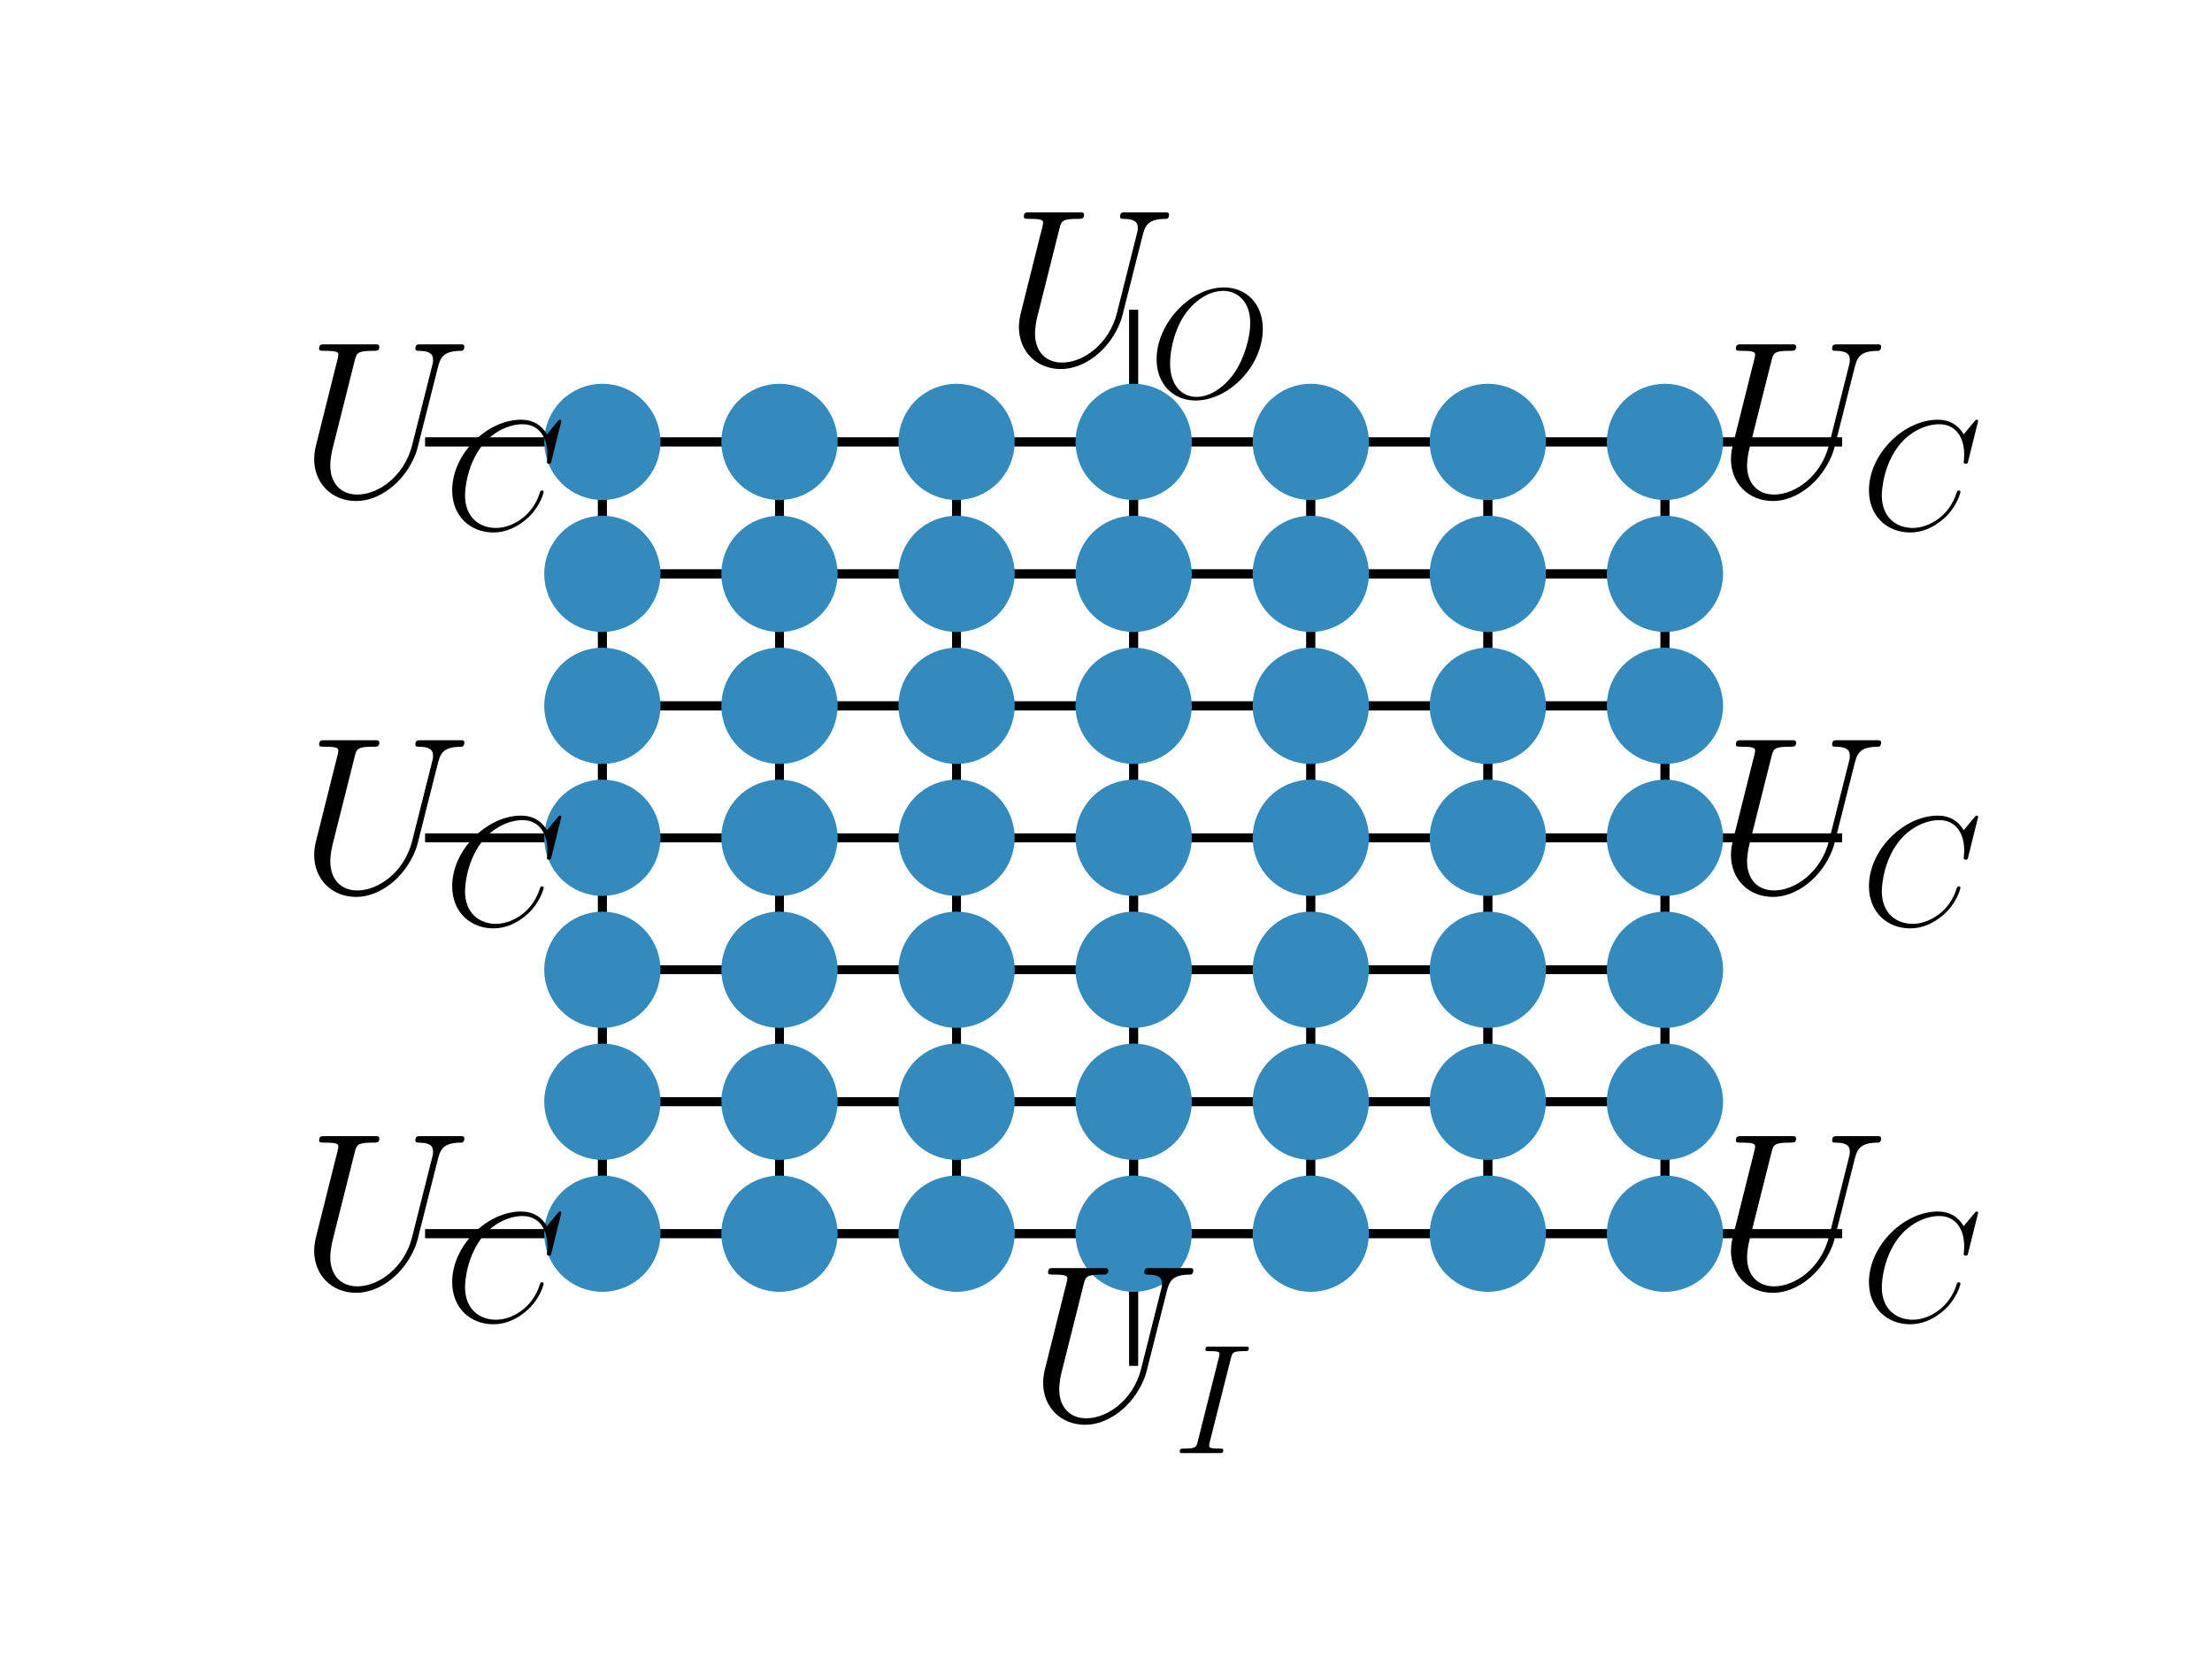 <?xml version="1.0" encoding="utf-8" standalone="no"?>
<!DOCTYPE svg PUBLIC "-//W3C//DTD SVG 1.1//EN"
  "http://www.w3.org/Graphics/SVG/1.1/DTD/svg11.dtd">
<svg xmlns:xlink="http://www.w3.org/1999/xlink" width="252pt" height="189pt" viewBox="0 0 252 189" xmlns="http://www.w3.org/2000/svg" version="1.1">
 <defs>
  <style type="text/css">*{stroke-linejoin: round; stroke-linecap: butt}</style>
 </defs>
 <g id="figure_1">
  <g id="patch_1">
   <path d="M 0 189 
L 252 189 
L 252 0 
L 0 0 
L 0 189 
z
" style="fill: none"/>
  </g>
  <g id="axes_1">
   <g id="LineCollection_1">
    <path d="M 68.623 140.547 
L 88.799 140.547 
" clip-path="url(#pe9f4c7cd88)" style="fill: none; stroke: #000000"/>
    <path d="M 68.623 140.547 
L 68.623 125.513 
" clip-path="url(#pe9f4c7cd88)" style="fill: none; stroke: #000000"/>
    <path d="M 68.623 140.547 
L 48.448 140.547 
" clip-path="url(#pe9f4c7cd88)" style="fill: none; stroke: #000000"/>
    <path d="M 88.799 140.547 
L 68.623 140.547 
" clip-path="url(#pe9f4c7cd88)" style="fill: none; stroke: #000000"/>
    <path d="M 88.799 140.547 
L 108.974 140.547 
" clip-path="url(#pe9f4c7cd88)" style="fill: none; stroke: #000000"/>
    <path d="M 88.799 140.547 
L 88.799 125.513 
" clip-path="url(#pe9f4c7cd88)" style="fill: none; stroke: #000000"/>
    <path d="M 108.974 140.547 
L 88.799 140.547 
" clip-path="url(#pe9f4c7cd88)" style="fill: none; stroke: #000000"/>
    <path d="M 108.974 140.547 
L 129.15 140.547 
" clip-path="url(#pe9f4c7cd88)" style="fill: none; stroke: #000000"/>
    <path d="M 108.974 140.547 
L 108.974 125.513 
" clip-path="url(#pe9f4c7cd88)" style="fill: none; stroke: #000000"/>
    <path d="M 129.15 140.547 
L 108.974 140.547 
" clip-path="url(#pe9f4c7cd88)" style="fill: none; stroke: #000000"/>
    <path d="M 129.15 140.547 
L 149.326 140.547 
" clip-path="url(#pe9f4c7cd88)" style="fill: none; stroke: #000000"/>
    <path d="M 129.15 140.547 
L 129.15 125.513 
" clip-path="url(#pe9f4c7cd88)" style="fill: none; stroke: #000000"/>
    <path d="M 129.15 140.547 
L 129.15 155.581 
" clip-path="url(#pe9f4c7cd88)" style="fill: none; stroke: #000000"/>
    <path d="M 149.326 140.547 
L 129.15 140.547 
" clip-path="url(#pe9f4c7cd88)" style="fill: none; stroke: #000000"/>
    <path d="M 149.326 140.547 
L 169.501 140.547 
" clip-path="url(#pe9f4c7cd88)" style="fill: none; stroke: #000000"/>
    <path d="M 149.326 140.547 
L 149.326 125.513 
" clip-path="url(#pe9f4c7cd88)" style="fill: none; stroke: #000000"/>
    <path d="M 169.501 140.547 
L 149.326 140.547 
" clip-path="url(#pe9f4c7cd88)" style="fill: none; stroke: #000000"/>
    <path d="M 169.501 140.547 
L 189.677 140.547 
" clip-path="url(#pe9f4c7cd88)" style="fill: none; stroke: #000000"/>
    <path d="M 169.501 140.547 
L 169.501 125.513 
" clip-path="url(#pe9f4c7cd88)" style="fill: none; stroke: #000000"/>
    <path d="M 189.677 140.547 
L 169.501 140.547 
" clip-path="url(#pe9f4c7cd88)" style="fill: none; stroke: #000000"/>
    <path d="M 189.677 140.547 
L 189.677 125.513 
" clip-path="url(#pe9f4c7cd88)" style="fill: none; stroke: #000000"/>
    <path d="M 189.677 140.547 
L 209.852 140.547 
" clip-path="url(#pe9f4c7cd88)" style="fill: none; stroke: #000000"/>
    <path d="M 68.623 125.513 
L 68.623 140.547 
" clip-path="url(#pe9f4c7cd88)" style="fill: none; stroke: #000000"/>
    <path d="M 68.623 125.513 
L 88.799 125.513 
" clip-path="url(#pe9f4c7cd88)" style="fill: none; stroke: #000000"/>
    <path d="M 68.623 125.513 
L 68.623 110.479 
" clip-path="url(#pe9f4c7cd88)" style="fill: none; stroke: #000000"/>
    <path d="M 88.799 125.513 
L 88.799 140.547 
" clip-path="url(#pe9f4c7cd88)" style="fill: none; stroke: #000000"/>
    <path d="M 88.799 125.513 
L 68.623 125.513 
" clip-path="url(#pe9f4c7cd88)" style="fill: none; stroke: #000000"/>
    <path d="M 88.799 125.513 
L 108.974 125.513 
" clip-path="url(#pe9f4c7cd88)" style="fill: none; stroke: #000000"/>
    <path d="M 88.799 125.513 
L 88.799 110.479 
" clip-path="url(#pe9f4c7cd88)" style="fill: none; stroke: #000000"/>
    <path d="M 108.974 125.513 
L 108.974 140.547 
" clip-path="url(#pe9f4c7cd88)" style="fill: none; stroke: #000000"/>
    <path d="M 108.974 125.513 
L 88.799 125.513 
" clip-path="url(#pe9f4c7cd88)" style="fill: none; stroke: #000000"/>
    <path d="M 108.974 125.513 
L 129.15 125.513 
" clip-path="url(#pe9f4c7cd88)" style="fill: none; stroke: #000000"/>
    <path d="M 108.974 125.513 
L 108.974 110.479 
" clip-path="url(#pe9f4c7cd88)" style="fill: none; stroke: #000000"/>
    <path d="M 129.15 125.513 
L 129.15 140.547 
" clip-path="url(#pe9f4c7cd88)" style="fill: none; stroke: #000000"/>
    <path d="M 129.15 125.513 
L 108.974 125.513 
" clip-path="url(#pe9f4c7cd88)" style="fill: none; stroke: #000000"/>
    <path d="M 129.15 125.513 
L 149.326 125.513 
" clip-path="url(#pe9f4c7cd88)" style="fill: none; stroke: #000000"/>
    <path d="M 129.15 125.513 
L 129.15 110.479 
" clip-path="url(#pe9f4c7cd88)" style="fill: none; stroke: #000000"/>
    <path d="M 149.326 125.513 
L 149.326 140.547 
" clip-path="url(#pe9f4c7cd88)" style="fill: none; stroke: #000000"/>
    <path d="M 149.326 125.513 
L 129.15 125.513 
" clip-path="url(#pe9f4c7cd88)" style="fill: none; stroke: #000000"/>
    <path d="M 149.326 125.513 
L 169.501 125.513 
" clip-path="url(#pe9f4c7cd88)" style="fill: none; stroke: #000000"/>
    <path d="M 149.326 125.513 
L 149.326 110.479 
" clip-path="url(#pe9f4c7cd88)" style="fill: none; stroke: #000000"/>
    <path d="M 169.501 125.513 
L 169.501 140.547 
" clip-path="url(#pe9f4c7cd88)" style="fill: none; stroke: #000000"/>
    <path d="M 169.501 125.513 
L 149.326 125.513 
" clip-path="url(#pe9f4c7cd88)" style="fill: none; stroke: #000000"/>
    <path d="M 169.501 125.513 
L 189.677 125.513 
" clip-path="url(#pe9f4c7cd88)" style="fill: none; stroke: #000000"/>
    <path d="M 169.501 125.513 
L 169.501 110.479 
" clip-path="url(#pe9f4c7cd88)" style="fill: none; stroke: #000000"/>
    <path d="M 189.677 125.513 
L 189.677 140.547 
" clip-path="url(#pe9f4c7cd88)" style="fill: none; stroke: #000000"/>
    <path d="M 189.677 125.513 
L 169.501 125.513 
" clip-path="url(#pe9f4c7cd88)" style="fill: none; stroke: #000000"/>
    <path d="M 189.677 125.513 
L 189.677 110.479 
" clip-path="url(#pe9f4c7cd88)" style="fill: none; stroke: #000000"/>
    <path d="M 68.623 110.479 
L 68.623 125.513 
" clip-path="url(#pe9f4c7cd88)" style="fill: none; stroke: #000000"/>
    <path d="M 68.623 110.479 
L 88.799 110.479 
" clip-path="url(#pe9f4c7cd88)" style="fill: none; stroke: #000000"/>
    <path d="M 68.623 110.479 
L 68.623 95.445 
" clip-path="url(#pe9f4c7cd88)" style="fill: none; stroke: #000000"/>
    <path d="M 88.799 110.479 
L 88.799 125.513 
" clip-path="url(#pe9f4c7cd88)" style="fill: none; stroke: #000000"/>
    <path d="M 88.799 110.479 
L 68.623 110.479 
" clip-path="url(#pe9f4c7cd88)" style="fill: none; stroke: #000000"/>
    <path d="M 88.799 110.479 
L 108.974 110.479 
" clip-path="url(#pe9f4c7cd88)" style="fill: none; stroke: #000000"/>
    <path d="M 88.799 110.479 
L 88.799 95.445 
" clip-path="url(#pe9f4c7cd88)" style="fill: none; stroke: #000000"/>
    <path d="M 108.974 110.479 
L 108.974 125.513 
" clip-path="url(#pe9f4c7cd88)" style="fill: none; stroke: #000000"/>
    <path d="M 108.974 110.479 
L 88.799 110.479 
" clip-path="url(#pe9f4c7cd88)" style="fill: none; stroke: #000000"/>
    <path d="M 108.974 110.479 
L 129.15 110.479 
" clip-path="url(#pe9f4c7cd88)" style="fill: none; stroke: #000000"/>
    <path d="M 108.974 110.479 
L 108.974 95.445 
" clip-path="url(#pe9f4c7cd88)" style="fill: none; stroke: #000000"/>
    <path d="M 129.15 110.479 
L 129.15 125.513 
" clip-path="url(#pe9f4c7cd88)" style="fill: none; stroke: #000000"/>
    <path d="M 129.15 110.479 
L 108.974 110.479 
" clip-path="url(#pe9f4c7cd88)" style="fill: none; stroke: #000000"/>
    <path d="M 129.15 110.479 
L 149.326 110.479 
" clip-path="url(#pe9f4c7cd88)" style="fill: none; stroke: #000000"/>
    <path d="M 129.15 110.479 
L 129.15 95.445 
" clip-path="url(#pe9f4c7cd88)" style="fill: none; stroke: #000000"/>
    <path d="M 149.326 110.479 
L 149.326 125.513 
" clip-path="url(#pe9f4c7cd88)" style="fill: none; stroke: #000000"/>
    <path d="M 149.326 110.479 
L 129.15 110.479 
" clip-path="url(#pe9f4c7cd88)" style="fill: none; stroke: #000000"/>
    <path d="M 149.326 110.479 
L 169.501 110.479 
" clip-path="url(#pe9f4c7cd88)" style="fill: none; stroke: #000000"/>
    <path d="M 149.326 110.479 
L 149.326 95.445 
" clip-path="url(#pe9f4c7cd88)" style="fill: none; stroke: #000000"/>
    <path d="M 169.501 110.479 
L 169.501 125.513 
" clip-path="url(#pe9f4c7cd88)" style="fill: none; stroke: #000000"/>
    <path d="M 169.501 110.479 
L 149.326 110.479 
" clip-path="url(#pe9f4c7cd88)" style="fill: none; stroke: #000000"/>
    <path d="M 169.501 110.479 
L 189.677 110.479 
" clip-path="url(#pe9f4c7cd88)" style="fill: none; stroke: #000000"/>
    <path d="M 169.501 110.479 
L 169.501 95.445 
" clip-path="url(#pe9f4c7cd88)" style="fill: none; stroke: #000000"/>
    <path d="M 189.677 110.479 
L 189.677 125.513 
" clip-path="url(#pe9f4c7cd88)" style="fill: none; stroke: #000000"/>
    <path d="M 189.677 110.479 
L 169.501 110.479 
" clip-path="url(#pe9f4c7cd88)" style="fill: none; stroke: #000000"/>
    <path d="M 189.677 110.479 
L 189.677 95.445 
" clip-path="url(#pe9f4c7cd88)" style="fill: none; stroke: #000000"/>
    <path d="M 68.623 95.445 
L 68.623 110.479 
" clip-path="url(#pe9f4c7cd88)" style="fill: none; stroke: #000000"/>
    <path d="M 68.623 95.445 
L 88.799 95.445 
" clip-path="url(#pe9f4c7cd88)" style="fill: none; stroke: #000000"/>
    <path d="M 68.623 95.445 
L 68.623 80.411 
" clip-path="url(#pe9f4c7cd88)" style="fill: none; stroke: #000000"/>
    <path d="M 68.623 95.445 
L 48.448 95.445 
" clip-path="url(#pe9f4c7cd88)" style="fill: none; stroke: #000000"/>
    <path d="M 88.799 95.445 
L 88.799 110.479 
" clip-path="url(#pe9f4c7cd88)" style="fill: none; stroke: #000000"/>
    <path d="M 88.799 95.445 
L 68.623 95.445 
" clip-path="url(#pe9f4c7cd88)" style="fill: none; stroke: #000000"/>
    <path d="M 88.799 95.445 
L 108.974 95.445 
" clip-path="url(#pe9f4c7cd88)" style="fill: none; stroke: #000000"/>
    <path d="M 88.799 95.445 
L 88.799 80.411 
" clip-path="url(#pe9f4c7cd88)" style="fill: none; stroke: #000000"/>
    <path d="M 108.974 95.445 
L 108.974 110.479 
" clip-path="url(#pe9f4c7cd88)" style="fill: none; stroke: #000000"/>
    <path d="M 108.974 95.445 
L 88.799 95.445 
" clip-path="url(#pe9f4c7cd88)" style="fill: none; stroke: #000000"/>
    <path d="M 108.974 95.445 
L 129.15 95.445 
" clip-path="url(#pe9f4c7cd88)" style="fill: none; stroke: #000000"/>
    <path d="M 108.974 95.445 
L 108.974 80.411 
" clip-path="url(#pe9f4c7cd88)" style="fill: none; stroke: #000000"/>
    <path d="M 129.15 95.445 
L 129.15 110.479 
" clip-path="url(#pe9f4c7cd88)" style="fill: none; stroke: #000000"/>
    <path d="M 129.15 95.445 
L 108.974 95.445 
" clip-path="url(#pe9f4c7cd88)" style="fill: none; stroke: #000000"/>
    <path d="M 129.15 95.445 
L 149.326 95.445 
" clip-path="url(#pe9f4c7cd88)" style="fill: none; stroke: #000000"/>
    <path d="M 129.15 95.445 
L 129.15 80.411 
" clip-path="url(#pe9f4c7cd88)" style="fill: none; stroke: #000000"/>
    <path d="M 149.326 95.445 
L 149.326 110.479 
" clip-path="url(#pe9f4c7cd88)" style="fill: none; stroke: #000000"/>
    <path d="M 149.326 95.445 
L 129.15 95.445 
" clip-path="url(#pe9f4c7cd88)" style="fill: none; stroke: #000000"/>
    <path d="M 149.326 95.445 
L 169.501 95.445 
" clip-path="url(#pe9f4c7cd88)" style="fill: none; stroke: #000000"/>
    <path d="M 149.326 95.445 
L 149.326 80.411 
" clip-path="url(#pe9f4c7cd88)" style="fill: none; stroke: #000000"/>
    <path d="M 169.501 95.445 
L 169.501 110.479 
" clip-path="url(#pe9f4c7cd88)" style="fill: none; stroke: #000000"/>
    <path d="M 169.501 95.445 
L 149.326 95.445 
" clip-path="url(#pe9f4c7cd88)" style="fill: none; stroke: #000000"/>
    <path d="M 169.501 95.445 
L 189.677 95.445 
" clip-path="url(#pe9f4c7cd88)" style="fill: none; stroke: #000000"/>
    <path d="M 169.501 95.445 
L 169.501 80.411 
" clip-path="url(#pe9f4c7cd88)" style="fill: none; stroke: #000000"/>
    <path d="M 189.677 95.445 
L 189.677 110.479 
" clip-path="url(#pe9f4c7cd88)" style="fill: none; stroke: #000000"/>
    <path d="M 189.677 95.445 
L 169.501 95.445 
" clip-path="url(#pe9f4c7cd88)" style="fill: none; stroke: #000000"/>
    <path d="M 189.677 95.445 
L 189.677 80.411 
" clip-path="url(#pe9f4c7cd88)" style="fill: none; stroke: #000000"/>
    <path d="M 189.677 95.445 
L 209.852 95.445 
" clip-path="url(#pe9f4c7cd88)" style="fill: none; stroke: #000000"/>
    <path d="M 68.623 80.411 
L 68.623 95.445 
" clip-path="url(#pe9f4c7cd88)" style="fill: none; stroke: #000000"/>
    <path d="M 68.623 80.411 
L 88.799 80.411 
" clip-path="url(#pe9f4c7cd88)" style="fill: none; stroke: #000000"/>
    <path d="M 68.623 80.411 
L 68.623 65.377 
" clip-path="url(#pe9f4c7cd88)" style="fill: none; stroke: #000000"/>
    <path d="M 88.799 80.411 
L 88.799 95.445 
" clip-path="url(#pe9f4c7cd88)" style="fill: none; stroke: #000000"/>
    <path d="M 88.799 80.411 
L 68.623 80.411 
" clip-path="url(#pe9f4c7cd88)" style="fill: none; stroke: #000000"/>
    <path d="M 88.799 80.411 
L 108.974 80.411 
" clip-path="url(#pe9f4c7cd88)" style="fill: none; stroke: #000000"/>
    <path d="M 88.799 80.411 
L 88.799 65.377 
" clip-path="url(#pe9f4c7cd88)" style="fill: none; stroke: #000000"/>
    <path d="M 108.974 80.411 
L 108.974 95.445 
" clip-path="url(#pe9f4c7cd88)" style="fill: none; stroke: #000000"/>
    <path d="M 108.974 80.411 
L 88.799 80.411 
" clip-path="url(#pe9f4c7cd88)" style="fill: none; stroke: #000000"/>
    <path d="M 108.974 80.411 
L 129.15 80.411 
" clip-path="url(#pe9f4c7cd88)" style="fill: none; stroke: #000000"/>
    <path d="M 108.974 80.411 
L 108.974 65.377 
" clip-path="url(#pe9f4c7cd88)" style="fill: none; stroke: #000000"/>
    <path d="M 129.15 80.411 
L 129.15 95.445 
" clip-path="url(#pe9f4c7cd88)" style="fill: none; stroke: #000000"/>
    <path d="M 129.15 80.411 
L 108.974 80.411 
" clip-path="url(#pe9f4c7cd88)" style="fill: none; stroke: #000000"/>
    <path d="M 129.15 80.411 
L 149.326 80.411 
" clip-path="url(#pe9f4c7cd88)" style="fill: none; stroke: #000000"/>
    <path d="M 129.15 80.411 
L 129.15 65.377 
" clip-path="url(#pe9f4c7cd88)" style="fill: none; stroke: #000000"/>
    <path d="M 149.326 80.411 
L 149.326 95.445 
" clip-path="url(#pe9f4c7cd88)" style="fill: none; stroke: #000000"/>
    <path d="M 149.326 80.411 
L 129.15 80.411 
" clip-path="url(#pe9f4c7cd88)" style="fill: none; stroke: #000000"/>
    <path d="M 149.326 80.411 
L 169.501 80.411 
" clip-path="url(#pe9f4c7cd88)" style="fill: none; stroke: #000000"/>
    <path d="M 149.326 80.411 
L 149.326 65.377 
" clip-path="url(#pe9f4c7cd88)" style="fill: none; stroke: #000000"/>
    <path d="M 169.501 80.411 
L 169.501 95.445 
" clip-path="url(#pe9f4c7cd88)" style="fill: none; stroke: #000000"/>
    <path d="M 169.501 80.411 
L 149.326 80.411 
" clip-path="url(#pe9f4c7cd88)" style="fill: none; stroke: #000000"/>
    <path d="M 169.501 80.411 
L 189.677 80.411 
" clip-path="url(#pe9f4c7cd88)" style="fill: none; stroke: #000000"/>
    <path d="M 169.501 80.411 
L 169.501 65.377 
" clip-path="url(#pe9f4c7cd88)" style="fill: none; stroke: #000000"/>
    <path d="M 189.677 80.411 
L 189.677 95.445 
" clip-path="url(#pe9f4c7cd88)" style="fill: none; stroke: #000000"/>
    <path d="M 189.677 80.411 
L 169.501 80.411 
" clip-path="url(#pe9f4c7cd88)" style="fill: none; stroke: #000000"/>
    <path d="M 189.677 80.411 
L 189.677 65.377 
" clip-path="url(#pe9f4c7cd88)" style="fill: none; stroke: #000000"/>
    <path d="M 68.623 65.377 
L 68.623 80.411 
" clip-path="url(#pe9f4c7cd88)" style="fill: none; stroke: #000000"/>
    <path d="M 68.623 65.377 
L 88.799 65.377 
" clip-path="url(#pe9f4c7cd88)" style="fill: none; stroke: #000000"/>
    <path d="M 68.623 65.377 
L 68.623 50.343 
" clip-path="url(#pe9f4c7cd88)" style="fill: none; stroke: #000000"/>
    <path d="M 88.799 65.377 
L 88.799 80.411 
" clip-path="url(#pe9f4c7cd88)" style="fill: none; stroke: #000000"/>
    <path d="M 88.799 65.377 
L 68.623 65.377 
" clip-path="url(#pe9f4c7cd88)" style="fill: none; stroke: #000000"/>
    <path d="M 88.799 65.377 
L 108.974 65.377 
" clip-path="url(#pe9f4c7cd88)" style="fill: none; stroke: #000000"/>
    <path d="M 88.799 65.377 
L 88.799 50.343 
" clip-path="url(#pe9f4c7cd88)" style="fill: none; stroke: #000000"/>
    <path d="M 108.974 65.377 
L 108.974 80.411 
" clip-path="url(#pe9f4c7cd88)" style="fill: none; stroke: #000000"/>
    <path d="M 108.974 65.377 
L 88.799 65.377 
" clip-path="url(#pe9f4c7cd88)" style="fill: none; stroke: #000000"/>
    <path d="M 108.974 65.377 
L 129.15 65.377 
" clip-path="url(#pe9f4c7cd88)" style="fill: none; stroke: #000000"/>
    <path d="M 108.974 65.377 
L 108.974 50.343 
" clip-path="url(#pe9f4c7cd88)" style="fill: none; stroke: #000000"/>
    <path d="M 129.15 65.377 
L 129.15 80.411 
" clip-path="url(#pe9f4c7cd88)" style="fill: none; stroke: #000000"/>
    <path d="M 129.15 65.377 
L 108.974 65.377 
" clip-path="url(#pe9f4c7cd88)" style="fill: none; stroke: #000000"/>
    <path d="M 129.15 65.377 
L 149.326 65.377 
" clip-path="url(#pe9f4c7cd88)" style="fill: none; stroke: #000000"/>
    <path d="M 129.15 65.377 
L 129.15 50.343 
" clip-path="url(#pe9f4c7cd88)" style="fill: none; stroke: #000000"/>
    <path d="M 149.326 65.377 
L 149.326 80.411 
" clip-path="url(#pe9f4c7cd88)" style="fill: none; stroke: #000000"/>
    <path d="M 149.326 65.377 
L 129.15 65.377 
" clip-path="url(#pe9f4c7cd88)" style="fill: none; stroke: #000000"/>
    <path d="M 149.326 65.377 
L 169.501 65.377 
" clip-path="url(#pe9f4c7cd88)" style="fill: none; stroke: #000000"/>
    <path d="M 149.326 65.377 
L 149.326 50.343 
" clip-path="url(#pe9f4c7cd88)" style="fill: none; stroke: #000000"/>
    <path d="M 169.501 65.377 
L 169.501 80.411 
" clip-path="url(#pe9f4c7cd88)" style="fill: none; stroke: #000000"/>
    <path d="M 169.501 65.377 
L 149.326 65.377 
" clip-path="url(#pe9f4c7cd88)" style="fill: none; stroke: #000000"/>
    <path d="M 169.501 65.377 
L 189.677 65.377 
" clip-path="url(#pe9f4c7cd88)" style="fill: none; stroke: #000000"/>
    <path d="M 169.501 65.377 
L 169.501 50.343 
" clip-path="url(#pe9f4c7cd88)" style="fill: none; stroke: #000000"/>
    <path d="M 189.677 65.377 
L 189.677 80.411 
" clip-path="url(#pe9f4c7cd88)" style="fill: none; stroke: #000000"/>
    <path d="M 189.677 65.377 
L 169.501 65.377 
" clip-path="url(#pe9f4c7cd88)" style="fill: none; stroke: #000000"/>
    <path d="M 189.677 65.377 
L 189.677 50.343 
" clip-path="url(#pe9f4c7cd88)" style="fill: none; stroke: #000000"/>
    <path d="M 68.623 50.343 
L 68.623 65.377 
" clip-path="url(#pe9f4c7cd88)" style="fill: none; stroke: #000000"/>
    <path d="M 68.623 50.343 
L 88.799 50.343 
" clip-path="url(#pe9f4c7cd88)" style="fill: none; stroke: #000000"/>
    <path d="M 68.623 50.343 
L 48.448 50.343 
" clip-path="url(#pe9f4c7cd88)" style="fill: none; stroke: #000000"/>
    <path d="M 88.799 50.343 
L 88.799 65.377 
" clip-path="url(#pe9f4c7cd88)" style="fill: none; stroke: #000000"/>
    <path d="M 88.799 50.343 
L 68.623 50.343 
" clip-path="url(#pe9f4c7cd88)" style="fill: none; stroke: #000000"/>
    <path d="M 88.799 50.343 
L 108.974 50.343 
" clip-path="url(#pe9f4c7cd88)" style="fill: none; stroke: #000000"/>
    <path d="M 108.974 50.343 
L 108.974 65.377 
" clip-path="url(#pe9f4c7cd88)" style="fill: none; stroke: #000000"/>
    <path d="M 108.974 50.343 
L 88.799 50.343 
" clip-path="url(#pe9f4c7cd88)" style="fill: none; stroke: #000000"/>
    <path d="M 108.974 50.343 
L 129.15 50.343 
" clip-path="url(#pe9f4c7cd88)" style="fill: none; stroke: #000000"/>
    <path d="M 129.15 50.343 
L 129.15 65.377 
" clip-path="url(#pe9f4c7cd88)" style="fill: none; stroke: #000000"/>
    <path d="M 129.15 50.343 
L 108.974 50.343 
" clip-path="url(#pe9f4c7cd88)" style="fill: none; stroke: #000000"/>
    <path d="M 129.15 50.343 
L 149.326 50.343 
" clip-path="url(#pe9f4c7cd88)" style="fill: none; stroke: #000000"/>
    <path d="M 129.15 50.343 
L 129.15 35.309 
" clip-path="url(#pe9f4c7cd88)" style="fill: none; stroke: #000000"/>
    <path d="M 149.326 50.343 
L 149.326 65.377 
" clip-path="url(#pe9f4c7cd88)" style="fill: none; stroke: #000000"/>
    <path d="M 149.326 50.343 
L 129.15 50.343 
" clip-path="url(#pe9f4c7cd88)" style="fill: none; stroke: #000000"/>
    <path d="M 149.326 50.343 
L 169.501 50.343 
" clip-path="url(#pe9f4c7cd88)" style="fill: none; stroke: #000000"/>
    <path d="M 169.501 50.343 
L 169.501 65.377 
" clip-path="url(#pe9f4c7cd88)" style="fill: none; stroke: #000000"/>
    <path d="M 169.501 50.343 
L 149.326 50.343 
" clip-path="url(#pe9f4c7cd88)" style="fill: none; stroke: #000000"/>
    <path d="M 169.501 50.343 
L 189.677 50.343 
" clip-path="url(#pe9f4c7cd88)" style="fill: none; stroke: #000000"/>
    <path d="M 189.677 50.343 
L 189.677 65.377 
" clip-path="url(#pe9f4c7cd88)" style="fill: none; stroke: #000000"/>
    <path d="M 189.677 50.343 
L 169.501 50.343 
" clip-path="url(#pe9f4c7cd88)" style="fill: none; stroke: #000000"/>
    <path d="M 189.677 50.343 
L 209.852 50.343 
" clip-path="url(#pe9f4c7cd88)" style="fill: none; stroke: #000000"/>
    <path d="M 129.15 155.581 
L 129.15 140.547 
" clip-path="url(#pe9f4c7cd88)" style="fill: none; stroke: #000000"/>
    <path d="M 48.448 140.547 
L 68.623 140.547 
" clip-path="url(#pe9f4c7cd88)" style="fill: none; stroke: #000000"/>
    <path d="M 209.852 140.547 
L 189.677 140.547 
" clip-path="url(#pe9f4c7cd88)" style="fill: none; stroke: #000000"/>
    <path d="M 48.448 95.445 
L 68.623 95.445 
" clip-path="url(#pe9f4c7cd88)" style="fill: none; stroke: #000000"/>
    <path d="M 209.852 95.445 
L 189.677 95.445 
" clip-path="url(#pe9f4c7cd88)" style="fill: none; stroke: #000000"/>
    <path d="M 48.448 50.343 
L 68.623 50.343 
" clip-path="url(#pe9f4c7cd88)" style="fill: none; stroke: #000000"/>
    <path d="M 209.852 50.343 
L 189.677 50.343 
" clip-path="url(#pe9f4c7cd88)" style="fill: none; stroke: #000000"/>
    <path d="M 129.15 35.309 
L 129.15 50.343 
" clip-path="url(#pe9f4c7cd88)" style="fill: none; stroke: #000000"/>
   </g>
   <g id="PathCollection_1">
    <defs>
     <path id="C0_0_62afd62db8" d="M 0 6.124 
C 1.624 6.124 3.182 5.478 4.33 4.33 
C 5.478 3.182 6.124 1.624 6.124 -0 
C 6.124 -1.624 5.478 -3.182 4.33 -4.33 
C 3.182 -5.478 1.624 -6.124 0 -6.124 
C -1.624 -6.124 -3.182 -5.478 -4.33 -4.33 
C -5.478 -3.182 -6.124 -1.624 -6.124 0 
C -6.124 1.624 -5.478 3.182 -4.33 4.33 
C -3.182 5.478 -1.624 6.124 0 6.124 
z
"/>
    </defs>
    <g clip-path="url(#pe9f4c7cd88)">
     <use xlink:href="#C0_0_62afd62db8" x="68.623" y="140.547" style="fill: #348abd; stroke: #348abd"/>
    </g>
    <g clip-path="url(#pe9f4c7cd88)">
     <use xlink:href="#C0_0_62afd62db8" x="88.799" y="140.547" style="fill: #348abd; stroke: #348abd"/>
    </g>
    <g clip-path="url(#pe9f4c7cd88)">
     <use xlink:href="#C0_0_62afd62db8" x="108.974" y="140.547" style="fill: #348abd; stroke: #348abd"/>
    </g>
    <g clip-path="url(#pe9f4c7cd88)">
     <use xlink:href="#C0_0_62afd62db8" x="129.15" y="140.547" style="fill: #348abd; stroke: #348abd"/>
    </g>
    <g clip-path="url(#pe9f4c7cd88)">
     <use xlink:href="#C0_0_62afd62db8" x="149.326" y="140.547" style="fill: #348abd; stroke: #348abd"/>
    </g>
    <g clip-path="url(#pe9f4c7cd88)">
     <use xlink:href="#C0_0_62afd62db8" x="169.501" y="140.547" style="fill: #348abd; stroke: #348abd"/>
    </g>
    <g clip-path="url(#pe9f4c7cd88)">
     <use xlink:href="#C0_0_62afd62db8" x="189.677" y="140.547" style="fill: #348abd; stroke: #348abd"/>
    </g>
    <g clip-path="url(#pe9f4c7cd88)">
     <use xlink:href="#C0_0_62afd62db8" x="68.623" y="125.513" style="fill: #348abd; stroke: #348abd"/>
    </g>
    <g clip-path="url(#pe9f4c7cd88)">
     <use xlink:href="#C0_0_62afd62db8" x="88.799" y="125.513" style="fill: #348abd; stroke: #348abd"/>
    </g>
    <g clip-path="url(#pe9f4c7cd88)">
     <use xlink:href="#C0_0_62afd62db8" x="108.974" y="125.513" style="fill: #348abd; stroke: #348abd"/>
    </g>
    <g clip-path="url(#pe9f4c7cd88)">
     <use xlink:href="#C0_0_62afd62db8" x="129.15" y="125.513" style="fill: #348abd; stroke: #348abd"/>
    </g>
    <g clip-path="url(#pe9f4c7cd88)">
     <use xlink:href="#C0_0_62afd62db8" x="149.326" y="125.513" style="fill: #348abd; stroke: #348abd"/>
    </g>
    <g clip-path="url(#pe9f4c7cd88)">
     <use xlink:href="#C0_0_62afd62db8" x="169.501" y="125.513" style="fill: #348abd; stroke: #348abd"/>
    </g>
    <g clip-path="url(#pe9f4c7cd88)">
     <use xlink:href="#C0_0_62afd62db8" x="189.677" y="125.513" style="fill: #348abd; stroke: #348abd"/>
    </g>
    <g clip-path="url(#pe9f4c7cd88)">
     <use xlink:href="#C0_0_62afd62db8" x="68.623" y="110.479" style="fill: #348abd; stroke: #348abd"/>
    </g>
    <g clip-path="url(#pe9f4c7cd88)">
     <use xlink:href="#C0_0_62afd62db8" x="88.799" y="110.479" style="fill: #348abd; stroke: #348abd"/>
    </g>
    <g clip-path="url(#pe9f4c7cd88)">
     <use xlink:href="#C0_0_62afd62db8" x="108.974" y="110.479" style="fill: #348abd; stroke: #348abd"/>
    </g>
    <g clip-path="url(#pe9f4c7cd88)">
     <use xlink:href="#C0_0_62afd62db8" x="129.15" y="110.479" style="fill: #348abd; stroke: #348abd"/>
    </g>
    <g clip-path="url(#pe9f4c7cd88)">
     <use xlink:href="#C0_0_62afd62db8" x="149.326" y="110.479" style="fill: #348abd; stroke: #348abd"/>
    </g>
    <g clip-path="url(#pe9f4c7cd88)">
     <use xlink:href="#C0_0_62afd62db8" x="169.501" y="110.479" style="fill: #348abd; stroke: #348abd"/>
    </g>
    <g clip-path="url(#pe9f4c7cd88)">
     <use xlink:href="#C0_0_62afd62db8" x="189.677" y="110.479" style="fill: #348abd; stroke: #348abd"/>
    </g>
    <g clip-path="url(#pe9f4c7cd88)">
     <use xlink:href="#C0_0_62afd62db8" x="68.623" y="95.445" style="fill: #348abd; stroke: #348abd"/>
    </g>
    <g clip-path="url(#pe9f4c7cd88)">
     <use xlink:href="#C0_0_62afd62db8" x="88.799" y="95.445" style="fill: #348abd; stroke: #348abd"/>
    </g>
    <g clip-path="url(#pe9f4c7cd88)">
     <use xlink:href="#C0_0_62afd62db8" x="108.974" y="95.445" style="fill: #348abd; stroke: #348abd"/>
    </g>
    <g clip-path="url(#pe9f4c7cd88)">
     <use xlink:href="#C0_0_62afd62db8" x="129.15" y="95.445" style="fill: #348abd; stroke: #348abd"/>
    </g>
    <g clip-path="url(#pe9f4c7cd88)">
     <use xlink:href="#C0_0_62afd62db8" x="149.326" y="95.445" style="fill: #348abd; stroke: #348abd"/>
    </g>
    <g clip-path="url(#pe9f4c7cd88)">
     <use xlink:href="#C0_0_62afd62db8" x="169.501" y="95.445" style="fill: #348abd; stroke: #348abd"/>
    </g>
    <g clip-path="url(#pe9f4c7cd88)">
     <use xlink:href="#C0_0_62afd62db8" x="189.677" y="95.445" style="fill: #348abd; stroke: #348abd"/>
    </g>
    <g clip-path="url(#pe9f4c7cd88)">
     <use xlink:href="#C0_0_62afd62db8" x="68.623" y="80.411" style="fill: #348abd; stroke: #348abd"/>
    </g>
    <g clip-path="url(#pe9f4c7cd88)">
     <use xlink:href="#C0_0_62afd62db8" x="88.799" y="80.411" style="fill: #348abd; stroke: #348abd"/>
    </g>
    <g clip-path="url(#pe9f4c7cd88)">
     <use xlink:href="#C0_0_62afd62db8" x="108.974" y="80.411" style="fill: #348abd; stroke: #348abd"/>
    </g>
    <g clip-path="url(#pe9f4c7cd88)">
     <use xlink:href="#C0_0_62afd62db8" x="129.15" y="80.411" style="fill: #348abd; stroke: #348abd"/>
    </g>
    <g clip-path="url(#pe9f4c7cd88)">
     <use xlink:href="#C0_0_62afd62db8" x="149.326" y="80.411" style="fill: #348abd; stroke: #348abd"/>
    </g>
    <g clip-path="url(#pe9f4c7cd88)">
     <use xlink:href="#C0_0_62afd62db8" x="169.501" y="80.411" style="fill: #348abd; stroke: #348abd"/>
    </g>
    <g clip-path="url(#pe9f4c7cd88)">
     <use xlink:href="#C0_0_62afd62db8" x="189.677" y="80.411" style="fill: #348abd; stroke: #348abd"/>
    </g>
    <g clip-path="url(#pe9f4c7cd88)">
     <use xlink:href="#C0_0_62afd62db8" x="68.623" y="65.377" style="fill: #348abd; stroke: #348abd"/>
    </g>
    <g clip-path="url(#pe9f4c7cd88)">
     <use xlink:href="#C0_0_62afd62db8" x="88.799" y="65.377" style="fill: #348abd; stroke: #348abd"/>
    </g>
    <g clip-path="url(#pe9f4c7cd88)">
     <use xlink:href="#C0_0_62afd62db8" x="108.974" y="65.377" style="fill: #348abd; stroke: #348abd"/>
    </g>
    <g clip-path="url(#pe9f4c7cd88)">
     <use xlink:href="#C0_0_62afd62db8" x="129.15" y="65.377" style="fill: #348abd; stroke: #348abd"/>
    </g>
    <g clip-path="url(#pe9f4c7cd88)">
     <use xlink:href="#C0_0_62afd62db8" x="149.326" y="65.377" style="fill: #348abd; stroke: #348abd"/>
    </g>
    <g clip-path="url(#pe9f4c7cd88)">
     <use xlink:href="#C0_0_62afd62db8" x="169.501" y="65.377" style="fill: #348abd; stroke: #348abd"/>
    </g>
    <g clip-path="url(#pe9f4c7cd88)">
     <use xlink:href="#C0_0_62afd62db8" x="189.677" y="65.377" style="fill: #348abd; stroke: #348abd"/>
    </g>
    <g clip-path="url(#pe9f4c7cd88)">
     <use xlink:href="#C0_0_62afd62db8" x="68.623" y="50.343" style="fill: #348abd; stroke: #348abd"/>
    </g>
    <g clip-path="url(#pe9f4c7cd88)">
     <use xlink:href="#C0_0_62afd62db8" x="88.799" y="50.343" style="fill: #348abd; stroke: #348abd"/>
    </g>
    <g clip-path="url(#pe9f4c7cd88)">
     <use xlink:href="#C0_0_62afd62db8" x="108.974" y="50.343" style="fill: #348abd; stroke: #348abd"/>
    </g>
    <g clip-path="url(#pe9f4c7cd88)">
     <use xlink:href="#C0_0_62afd62db8" x="129.15" y="50.343" style="fill: #348abd; stroke: #348abd"/>
    </g>
    <g clip-path="url(#pe9f4c7cd88)">
     <use xlink:href="#C0_0_62afd62db8" x="149.326" y="50.343" style="fill: #348abd; stroke: #348abd"/>
    </g>
    <g clip-path="url(#pe9f4c7cd88)">
     <use xlink:href="#C0_0_62afd62db8" x="169.501" y="50.343" style="fill: #348abd; stroke: #348abd"/>
    </g>
    <g clip-path="url(#pe9f4c7cd88)">
     <use xlink:href="#C0_0_62afd62db8" x="189.677" y="50.343" style="fill: #348abd; stroke: #348abd"/>
    </g>
    <g clip-path="url(#pe9f4c7cd88)">
     <use xlink:href="#C0_0_62afd62db8" x="129.15" y="155.581" style="fill: none"/>
    </g>
    <g clip-path="url(#pe9f4c7cd88)">
     <use xlink:href="#C0_0_62afd62db8" x="48.448" y="140.547" style="fill: none"/>
    </g>
    <g clip-path="url(#pe9f4c7cd88)">
     <use xlink:href="#C0_0_62afd62db8" x="209.852" y="140.547" style="fill: none"/>
    </g>
    <g clip-path="url(#pe9f4c7cd88)">
     <use xlink:href="#C0_0_62afd62db8" x="48.448" y="95.445" style="fill: none"/>
    </g>
    <g clip-path="url(#pe9f4c7cd88)">
     <use xlink:href="#C0_0_62afd62db8" x="209.852" y="95.445" style="fill: none"/>
    </g>
    <g clip-path="url(#pe9f4c7cd88)">
     <use xlink:href="#C0_0_62afd62db8" x="48.448" y="50.343" style="fill: none"/>
    </g>
    <g clip-path="url(#pe9f4c7cd88)">
     <use xlink:href="#C0_0_62afd62db8" x="209.852" y="50.343" style="fill: none"/>
    </g>
    <g clip-path="url(#pe9f4c7cd88)">
     <use xlink:href="#C0_0_62afd62db8" x="129.15" y="35.309" style="fill: none"/>
    </g>
   </g>
   <g id="text_1">
    <!-- $U_I$ -->
    <g transform="translate(117.104 161.807) scale(0.25 -0.25)">
     <defs>
      <path id="CMMI12-55" d="M 3238 1474 
C 3014 581 2272 57 1670 57 
C 1210 57 896 363 896 891 
C 896 916 896 1107 966 1387 
L 1594 3887 
C 1651 4103 1664 4167 2118 4167 
C 2234 4167 2298 4167 2298 4282 
C 2298 4352 2240 4352 2202 4352 
C 2086 4352 1952 4352 1830 4352 
L 1075 4352 
C 954 4352 819 4352 698 4352 
C 653 4352 576 4352 576 4231 
C 576 4167 621 4167 742 4167 
C 1126 4167 1126 4116 1126 4046 
C 1126 4008 1082 3824 1050 3715 
L 493 1488 
C 474 1418 435 1246 435 1075 
C 435 374 941 -128 1638 -128 
C 2285 -128 3002 384 3328 1197 
C 3373 1305 3430 1530 3469 1702 
C 3533 1933 3667 2496 3712 2662 
L 3955 3623 
C 4038 3956 4090 4167 4653 4167 
C 4704 4173 4730 4224 4730 4282 
C 4730 4352 4672 4352 4646 4352 
C 4557 4352 4442 4352 4352 4352 
L 4051 4352 
C 3654 4352 3450 4352 3443 4352 
C 3405 4352 3328 4352 3328 4231 
C 3328 4167 3379 4167 3424 4167 
C 3808 4167 3834 4020 3834 3905 
C 3834 3848 3834 3828 3808 3739 
L 3238 1474 
z
" transform="scale(0.016)"/>
      <path id="CMMI12-49" d="M 2355 3880 
C 2413 4103 2426 4167 2893 4167 
C 3034 4167 3085 4167 3085 4288 
C 3085 4352 3014 4352 2995 4352 
C 2880 4352 2739 4352 2624 4352 
L 1837 4352 
C 1709 4352 1562 4352 1434 4352 
C 1382 4352 1312 4352 1312 4231 
C 1312 4167 1363 4167 1491 4167 
C 1888 4167 1888 4116 1888 4046 
C 1888 4002 1875 3963 1862 3906 
L 998 472 
C 941 249 928 185 461 185 
C 320 185 262 185 262 64 
C 262 0 326 0 358 0 
C 474 0 614 0 730 0 
L 1517 0 
C 1645 0 1786 0 1914 0 
C 1965 0 2042 0 2042 115 
C 2042 185 2003 185 1862 185 
C 1466 185 1466 236 1466 312 
C 1466 325 1466 357 1491 459 
L 2355 3880 
z
" transform="scale(0.016)"/>
     </defs>
     <use xlink:href="#CMMI12-55" transform="scale(0.996)"/>
     <use xlink:href="#CMMI12-49" transform="translate(66.252 -14.944) scale(0.697)"/>
    </g>
   </g>
   <g id="text_2">
    <!-- $U_C$ -->
    <g transform="translate(34.059 146.773) scale(0.25 -0.25)">
     <defs>
      <path id="CMMI12-43" d="M 4781 4423 
C 4781 4480 4736 4480 4723 4480 
C 4710 4480 4685 4480 4634 4416 
L 4192 3882 
C 3968 4264 3616 4480 3136 4480 
C 1754 4480 320 3088 320 1595 
C 320 533 1069 -128 2003 -128 
C 2515 -128 2963 88 3334 400 
C 3891 863 4058 1481 4058 1531 
C 4058 1588 4006 1588 3987 1588 
C 3930 1588 3923 1550 3910 1524 
C 3616 534 2752 57 2112 57 
C 1434 57 845 489 845 1391 
C 845 1595 909 2700 1632 3532 
C 1984 3939 2586 4295 3194 4295 
C 3898 4295 4211 3717 4211 3068 
C 4211 2903 4192 2764 4192 2738 
C 4192 2681 4256 2681 4275 2681 
C 4346 2681 4352 2687 4378 2801 
L 4781 4423 
z
" transform="scale(0.016)"/>
     </defs>
     <use xlink:href="#CMMI12-55" transform="scale(0.996)"/>
     <use xlink:href="#CMMI12-43" transform="translate(66.252 -14.944) scale(0.697)"/>
    </g>
   </g>
   <g id="text_3">
    <!-- $U_C$ -->
    <g transform="translate(195.464 146.773) scale(0.25 -0.25)">
     <use xlink:href="#CMMI12-55" transform="scale(0.996)"/>
     <use xlink:href="#CMMI12-43" transform="translate(66.252 -14.944) scale(0.697)"/>
    </g>
   </g>
   <g id="text_4">
    <!-- $U_C$ -->
    <g transform="translate(34.059 101.671) scale(0.25 -0.25)">
     <use xlink:href="#CMMI12-55" transform="scale(0.996)"/>
     <use xlink:href="#CMMI12-43" transform="translate(66.252 -14.944) scale(0.697)"/>
    </g>
   </g>
   <g id="text_5">
    <!-- $U_C$ -->
    <g transform="translate(195.464 101.671) scale(0.25 -0.25)">
     <use xlink:href="#CMMI12-55" transform="scale(0.996)"/>
     <use xlink:href="#CMMI12-43" transform="translate(66.252 -14.944) scale(0.697)"/>
    </g>
   </g>
   <g id="text_6">
    <!-- $U_C$ -->
    <g transform="translate(34.059 56.569) scale(0.25 -0.25)">
     <use xlink:href="#CMMI12-55" transform="scale(0.996)"/>
     <use xlink:href="#CMMI12-43" transform="translate(66.252 -14.944) scale(0.697)"/>
    </g>
   </g>
   <g id="text_7">
    <!-- $U_C$ -->
    <g transform="translate(195.464 56.569) scale(0.25 -0.25)">
     <use xlink:href="#CMMI12-55" transform="scale(0.996)"/>
     <use xlink:href="#CMMI12-43" transform="translate(66.252 -14.944) scale(0.697)"/>
    </g>
   </g>
   <g id="text_8">
    <!-- $U_O$ -->
    <g transform="translate(114.345 41.534) scale(0.25 -0.25)">
     <defs>
      <path id="CMMI12-4f" d="M 4646 2797 
C 4646 3848 3955 4492 3059 4492 
C 1690 4492 307 3026 307 1554 
C 307 554 973 -128 1901 -128 
C 3245 -128 4646 1268 4646 2797 
z
M 1939 19 
C 1414 19 858 401 858 1395 
C 858 1974 1069 2924 1594 3562 
C 2061 4123 2598 4352 3027 4352 
C 3590 4352 4134 3944 4134 3026 
C 4134 2459 3891 1573 3462 968 
C 2995 318 2413 19 1939 19 
z
" transform="scale(0.016)"/>
     </defs>
     <use xlink:href="#CMMI12-55" transform="scale(0.996)"/>
     <use xlink:href="#CMMI12-4f" transform="translate(66.252 -14.944) scale(0.697)"/>
    </g>
   </g>
  </g>
 </g>
 <defs>
  <clipPath id="pe9f4c7cd88">
   <rect x="31.5" y="22.68" width="195.3" height="145.53"/>
  </clipPath>
 </defs>
</svg>
